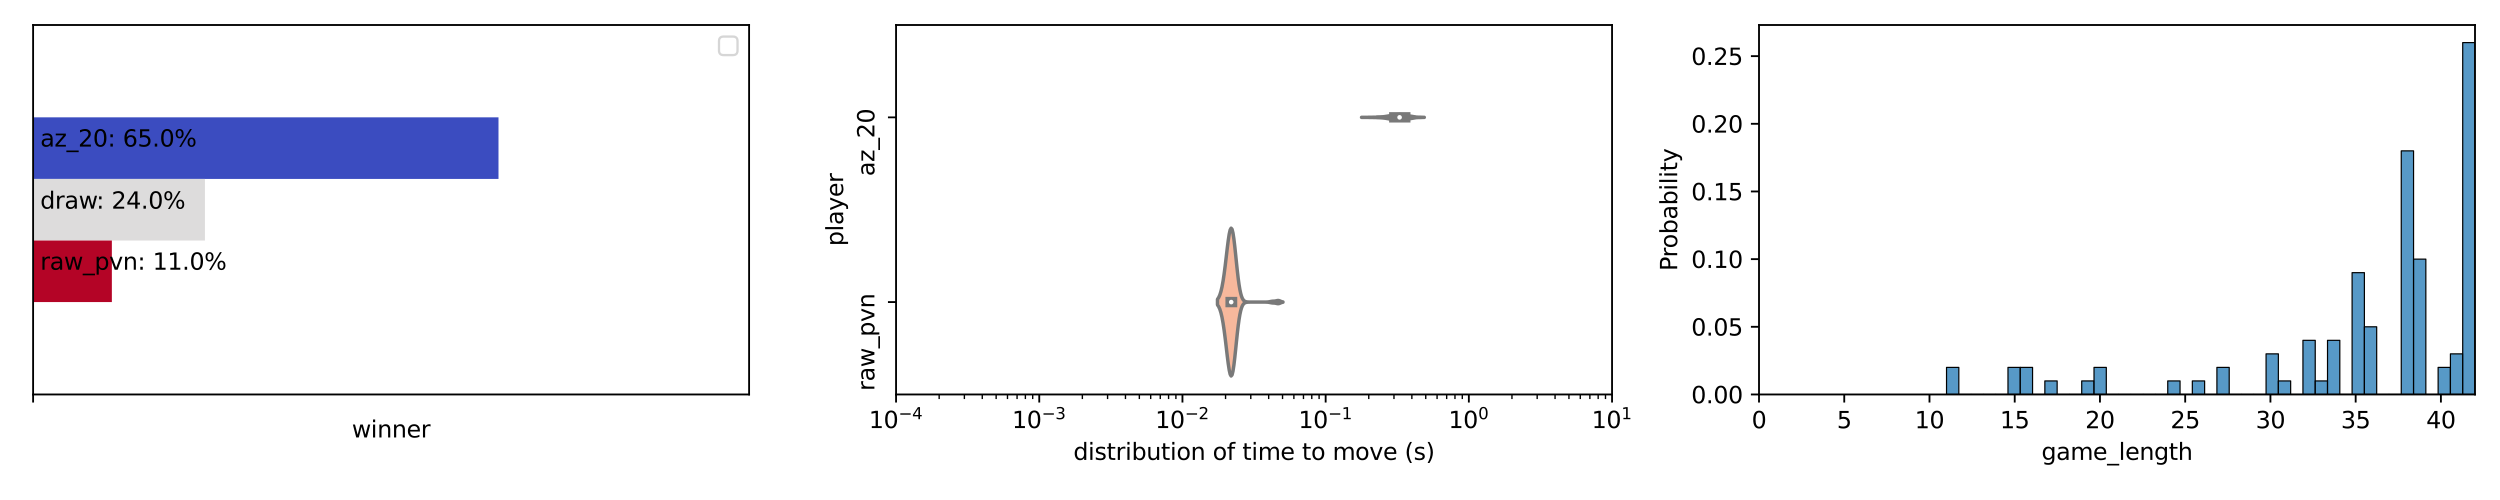 <?xml version="1.0" encoding="utf-8" standalone="no"?>
<!DOCTYPE svg PUBLIC "-//W3C//DTD SVG 1.1//EN"
  "http://www.w3.org/Graphics/SVG/1.1/DTD/svg11.dtd">
<svg xmlns:xlink="http://www.w3.org/1999/xlink" width="1080pt" height="216pt" viewBox="0 0 1080 216" xmlns="http://www.w3.org/2000/svg" version="1.1">
 <defs>
  <style type="text/css">*{stroke-linejoin: round; stroke-linecap: butt}</style>
 </defs>
 <g id="figure_1">
  <g id="patch_1">
   <path d="M 0 216 
L 1080 216 
L 1080 0 
L 0 0 
z
" style="fill: #ffffff"/>
  </g>
  <g id="axes_1">
   <g id="patch_2">
    <path d="M 14.3 170.4 
L 323.608 170.4 
L 323.608 10.8 
L 14.3 10.8 
z
" style="fill: #ffffff"/>
   </g>
   <g id="patch_3">
    <path d="M 14.3 50.7 
L 215.35 50.7 
L 215.35 77.3 
L 14.3 77.3 
z
" clip-path="url(#p3650187da1)" style="fill: #3b4cc0"/>
   </g>
   <g id="patch_4">
    <path d="M 14.3 77.3 
L 88.534 77.3 
L 88.534 103.9 
L 14.3 103.9 
z
" clip-path="url(#p3650187da1)" style="fill: #dddcdc"/>
   </g>
   <g id="patch_5">
    <path d="M 14.3 103.9 
L 48.324 103.9 
L 48.324 130.5 
L 14.3 130.5 
z
" clip-path="url(#p3650187da1)" style="fill: #b40426"/>
   </g>
   <g id="matplotlib.axis_1">
    <g id="xtick_1">
     <g id="line2d_1">
      <defs>
       <path id="me4bf940fbf" d="M 0 0 
L 0 3.5 
" style="stroke: #000000; stroke-width: 0.8"/>
      </defs>
      <g>
       <use xlink:href="#me4bf940fbf" x="14.3" y="170.4" style="stroke: #000000; stroke-width: 0.8"/>
      </g>
     </g>
    </g>
    <g id="text_1">
     <!-- winner -->
     <g transform="translate(152.006 188.998)scale(0.1 -0.1)">
      <defs>
       <path id="DejaVuSans-77" d="M 269 3500 
L 844 3500 
L 1563 769 
L 2278 3500 
L 2956 3500 
L 3675 769 
L 4391 3500 
L 4966 3500 
L 4050 0 
L 3372 0 
L 2619 2869 
L 1863 0 
L 1184 0 
L 269 3500 
z
" transform="scale(0.016)"/>
       <path id="DejaVuSans-69" d="M 603 3500 
L 1178 3500 
L 1178 0 
L 603 0 
L 603 3500 
z
M 603 4863 
L 1178 4863 
L 1178 4134 
L 603 4134 
L 603 4863 
z
" transform="scale(0.016)"/>
       <path id="DejaVuSans-6e" d="M 3513 2113 
L 3513 0 
L 2938 0 
L 2938 2094 
Q 2938 2591 2744 2837 
Q 2550 3084 2163 3084 
Q 1697 3084 1428 2787 
Q 1159 2491 1159 1978 
L 1159 0 
L 581 0 
L 581 3500 
L 1159 3500 
L 1159 2956 
Q 1366 3272 1645 3428 
Q 1925 3584 2291 3584 
Q 2894 3584 3203 3211 
Q 3513 2838 3513 2113 
z
" transform="scale(0.016)"/>
       <path id="DejaVuSans-65" d="M 3597 1894 
L 3597 1613 
L 953 1613 
Q 991 1019 1311 708 
Q 1631 397 2203 397 
Q 2534 397 2845 478 
Q 3156 559 3463 722 
L 3463 178 
Q 3153 47 2828 -22 
Q 2503 -91 2169 -91 
Q 1331 -91 842 396 
Q 353 884 353 1716 
Q 353 2575 817 3079 
Q 1281 3584 2069 3584 
Q 2775 3584 3186 3129 
Q 3597 2675 3597 1894 
z
M 3022 2063 
Q 3016 2534 2758 2815 
Q 2500 3097 2075 3097 
Q 1594 3097 1305 2825 
Q 1016 2553 972 2059 
L 3022 2063 
z
" transform="scale(0.016)"/>
       <path id="DejaVuSans-72" d="M 2631 2963 
Q 2534 3019 2420 3045 
Q 2306 3072 2169 3072 
Q 1681 3072 1420 2755 
Q 1159 2438 1159 1844 
L 1159 0 
L 581 0 
L 581 3500 
L 1159 3500 
L 1159 2956 
Q 1341 3275 1631 3429 
Q 1922 3584 2338 3584 
Q 2397 3584 2469 3576 
Q 2541 3569 2628 3553 
L 2631 2963 
z
" transform="scale(0.016)"/>
      </defs>
      <use xlink:href="#DejaVuSans-77"/>
      <use xlink:href="#DejaVuSans-69" x="81.787"/>
      <use xlink:href="#DejaVuSans-6e" x="109.57"/>
      <use xlink:href="#DejaVuSans-6e" x="172.949"/>
      <use xlink:href="#DejaVuSans-65" x="236.328"/>
      <use xlink:href="#DejaVuSans-72" x="297.852"/>
     </g>
    </g>
   </g>
   <g id="matplotlib.axis_2"/>
   <g id="patch_6">
    <path d="M 14.3 170.4 
L 14.3 10.8 
" style="fill: none; stroke: #000000; stroke-width: 0.8; stroke-linejoin: miter; stroke-linecap: square"/>
   </g>
   <g id="patch_7">
    <path d="M 323.608 170.4 
L 323.608 10.8 
" style="fill: none; stroke: #000000; stroke-width: 0.8; stroke-linejoin: miter; stroke-linecap: square"/>
   </g>
   <g id="patch_8">
    <path d="M 14.3 170.4 
L 323.608 170.4 
" style="fill: none; stroke: #000000; stroke-width: 0.8; stroke-linejoin: miter; stroke-linecap: square"/>
   </g>
   <g id="patch_9">
    <path d="M 14.3 10.8 
L 323.608 10.8 
" style="fill: none; stroke: #000000; stroke-width: 0.8; stroke-linejoin: miter; stroke-linecap: square"/>
   </g>
   <g id="text_2">
    <!-- az_20: 65.0% -->
    <g transform="translate(17.393 63.32)scale(0.1 -0.1)">
     <defs>
      <path id="DejaVuSans-61" d="M 2194 1759 
Q 1497 1759 1228 1600 
Q 959 1441 959 1056 
Q 959 750 1161 570 
Q 1363 391 1709 391 
Q 2188 391 2477 730 
Q 2766 1069 2766 1631 
L 2766 1759 
L 2194 1759 
z
M 3341 1997 
L 3341 0 
L 2766 0 
L 2766 531 
Q 2569 213 2275 61 
Q 1981 -91 1556 -91 
Q 1019 -91 701 211 
Q 384 513 384 1019 
Q 384 1609 779 1909 
Q 1175 2209 1959 2209 
L 2766 2209 
L 2766 2266 
Q 2766 2663 2505 2880 
Q 2244 3097 1772 3097 
Q 1472 3097 1187 3025 
Q 903 2953 641 2809 
L 641 3341 
Q 956 3463 1253 3523 
Q 1550 3584 1831 3584 
Q 2591 3584 2966 3190 
Q 3341 2797 3341 1997 
z
" transform="scale(0.016)"/>
      <path id="DejaVuSans-7a" d="M 353 3500 
L 3084 3500 
L 3084 2975 
L 922 459 
L 3084 459 
L 3084 0 
L 275 0 
L 275 525 
L 2438 3041 
L 353 3041 
L 353 3500 
z
" transform="scale(0.016)"/>
      <path id="DejaVuSans-5f" d="M 3263 -1063 
L 3263 -1509 
L -63 -1509 
L -63 -1063 
L 3263 -1063 
z
" transform="scale(0.016)"/>
      <path id="DejaVuSans-32" d="M 1228 531 
L 3431 531 
L 3431 0 
L 469 0 
L 469 531 
Q 828 903 1448 1529 
Q 2069 2156 2228 2338 
Q 2531 2678 2651 2914 
Q 2772 3150 2772 3378 
Q 2772 3750 2511 3984 
Q 2250 4219 1831 4219 
Q 1534 4219 1204 4116 
Q 875 4013 500 3803 
L 500 4441 
Q 881 4594 1212 4672 
Q 1544 4750 1819 4750 
Q 2544 4750 2975 4387 
Q 3406 4025 3406 3419 
Q 3406 3131 3298 2873 
Q 3191 2616 2906 2266 
Q 2828 2175 2409 1742 
Q 1991 1309 1228 531 
z
" transform="scale(0.016)"/>
      <path id="DejaVuSans-30" d="M 2034 4250 
Q 1547 4250 1301 3770 
Q 1056 3291 1056 2328 
Q 1056 1369 1301 889 
Q 1547 409 2034 409 
Q 2525 409 2770 889 
Q 3016 1369 3016 2328 
Q 3016 3291 2770 3770 
Q 2525 4250 2034 4250 
z
M 2034 4750 
Q 2819 4750 3233 4129 
Q 3647 3509 3647 2328 
Q 3647 1150 3233 529 
Q 2819 -91 2034 -91 
Q 1250 -91 836 529 
Q 422 1150 422 2328 
Q 422 3509 836 4129 
Q 1250 4750 2034 4750 
z
" transform="scale(0.016)"/>
      <path id="DejaVuSans-3a" d="M 750 794 
L 1409 794 
L 1409 0 
L 750 0 
L 750 794 
z
M 750 3309 
L 1409 3309 
L 1409 2516 
L 750 2516 
L 750 3309 
z
" transform="scale(0.016)"/>
      <path id="DejaVuSans-20" transform="scale(0.016)"/>
      <path id="DejaVuSans-36" d="M 2113 2584 
Q 1688 2584 1439 2293 
Q 1191 2003 1191 1497 
Q 1191 994 1439 701 
Q 1688 409 2113 409 
Q 2538 409 2786 701 
Q 3034 994 3034 1497 
Q 3034 2003 2786 2293 
Q 2538 2584 2113 2584 
z
M 3366 4563 
L 3366 3988 
Q 3128 4100 2886 4159 
Q 2644 4219 2406 4219 
Q 1781 4219 1451 3797 
Q 1122 3375 1075 2522 
Q 1259 2794 1537 2939 
Q 1816 3084 2150 3084 
Q 2853 3084 3261 2657 
Q 3669 2231 3669 1497 
Q 3669 778 3244 343 
Q 2819 -91 2113 -91 
Q 1303 -91 875 529 
Q 447 1150 447 2328 
Q 447 3434 972 4092 
Q 1497 4750 2381 4750 
Q 2619 4750 2861 4703 
Q 3103 4656 3366 4563 
z
" transform="scale(0.016)"/>
      <path id="DejaVuSans-35" d="M 691 4666 
L 3169 4666 
L 3169 4134 
L 1269 4134 
L 1269 2991 
Q 1406 3038 1543 3061 
Q 1681 3084 1819 3084 
Q 2600 3084 3056 2656 
Q 3513 2228 3513 1497 
Q 3513 744 3044 326 
Q 2575 -91 1722 -91 
Q 1428 -91 1123 -41 
Q 819 9 494 109 
L 494 744 
Q 775 591 1075 516 
Q 1375 441 1709 441 
Q 2250 441 2565 725 
Q 2881 1009 2881 1497 
Q 2881 1984 2565 2268 
Q 2250 2553 1709 2553 
Q 1456 2553 1204 2497 
Q 953 2441 691 2322 
L 691 4666 
z
" transform="scale(0.016)"/>
      <path id="DejaVuSans-2e" d="M 684 794 
L 1344 794 
L 1344 0 
L 684 0 
L 684 794 
z
" transform="scale(0.016)"/>
      <path id="DejaVuSans-25" d="M 4653 2053 
Q 4381 2053 4226 1822 
Q 4072 1591 4072 1178 
Q 4072 772 4226 539 
Q 4381 306 4653 306 
Q 4919 306 5073 539 
Q 5228 772 5228 1178 
Q 5228 1588 5073 1820 
Q 4919 2053 4653 2053 
z
M 4653 2450 
Q 5147 2450 5437 2106 
Q 5728 1763 5728 1178 
Q 5728 594 5436 251 
Q 5144 -91 4653 -91 
Q 4153 -91 3862 251 
Q 3572 594 3572 1178 
Q 3572 1766 3864 2108 
Q 4156 2450 4653 2450 
z
M 1428 4353 
Q 1159 4353 1004 4120 
Q 850 3888 850 3481 
Q 850 3069 1003 2837 
Q 1156 2606 1428 2606 
Q 1700 2606 1854 2837 
Q 2009 3069 2009 3481 
Q 2009 3884 1853 4118 
Q 1697 4353 1428 4353 
z
M 4250 4750 
L 4750 4750 
L 1831 -91 
L 1331 -91 
L 4250 4750 
z
M 1428 4750 
Q 1922 4750 2215 4408 
Q 2509 4066 2509 3481 
Q 2509 2891 2217 2550 
Q 1925 2209 1428 2209 
Q 931 2209 642 2551 
Q 353 2894 353 3481 
Q 353 4063 643 4406 
Q 934 4750 1428 4750 
z
" transform="scale(0.016)"/>
     </defs>
     <use xlink:href="#DejaVuSans-61"/>
     <use xlink:href="#DejaVuSans-7a" x="61.279"/>
     <use xlink:href="#DejaVuSans-5f" x="113.77"/>
     <use xlink:href="#DejaVuSans-32" x="163.77"/>
     <use xlink:href="#DejaVuSans-30" x="227.393"/>
     <use xlink:href="#DejaVuSans-3a" x="291.016"/>
     <use xlink:href="#DejaVuSans-20" x="324.707"/>
     <use xlink:href="#DejaVuSans-36" x="356.494"/>
     <use xlink:href="#DejaVuSans-35" x="420.117"/>
     <use xlink:href="#DejaVuSans-2e" x="483.74"/>
     <use xlink:href="#DejaVuSans-30" x="515.527"/>
     <use xlink:href="#DejaVuSans-25" x="579.15"/>
    </g>
   </g>
   <g id="text_3">
    <!-- draw: 24.0% -->
    <g transform="translate(17.393 90.147)scale(0.1 -0.1)">
     <defs>
      <path id="DejaVuSans-64" d="M 2906 2969 
L 2906 4863 
L 3481 4863 
L 3481 0 
L 2906 0 
L 2906 525 
Q 2725 213 2448 61 
Q 2172 -91 1784 -91 
Q 1150 -91 751 415 
Q 353 922 353 1747 
Q 353 2572 751 3078 
Q 1150 3584 1784 3584 
Q 2172 3584 2448 3432 
Q 2725 3281 2906 2969 
z
M 947 1747 
Q 947 1113 1208 752 
Q 1469 391 1925 391 
Q 2381 391 2643 752 
Q 2906 1113 2906 1747 
Q 2906 2381 2643 2742 
Q 2381 3103 1925 3103 
Q 1469 3103 1208 2742 
Q 947 2381 947 1747 
z
" transform="scale(0.016)"/>
      <path id="DejaVuSans-34" d="M 2419 4116 
L 825 1625 
L 2419 1625 
L 2419 4116 
z
M 2253 4666 
L 3047 4666 
L 3047 1625 
L 3713 1625 
L 3713 1100 
L 3047 1100 
L 3047 0 
L 2419 0 
L 2419 1100 
L 313 1100 
L 313 1709 
L 2253 4666 
z
" transform="scale(0.016)"/>
     </defs>
     <use xlink:href="#DejaVuSans-64"/>
     <use xlink:href="#DejaVuSans-72" x="63.477"/>
     <use xlink:href="#DejaVuSans-61" x="104.59"/>
     <use xlink:href="#DejaVuSans-77" x="165.869"/>
     <use xlink:href="#DejaVuSans-3a" x="242.156"/>
     <use xlink:href="#DejaVuSans-20" x="275.848"/>
     <use xlink:href="#DejaVuSans-32" x="307.635"/>
     <use xlink:href="#DejaVuSans-34" x="371.258"/>
     <use xlink:href="#DejaVuSans-2e" x="434.881"/>
     <use xlink:href="#DejaVuSans-30" x="466.668"/>
     <use xlink:href="#DejaVuSans-25" x="530.291"/>
    </g>
   </g>
   <g id="text_4">
    <!-- raw_pvn: 11.0% -->
    <g transform="translate(17.393 116.52)scale(0.1 -0.1)">
     <defs>
      <path id="DejaVuSans-70" d="M 1159 525 
L 1159 -1331 
L 581 -1331 
L 581 3500 
L 1159 3500 
L 1159 2969 
Q 1341 3281 1617 3432 
Q 1894 3584 2278 3584 
Q 2916 3584 3314 3078 
Q 3713 2572 3713 1747 
Q 3713 922 3314 415 
Q 2916 -91 2278 -91 
Q 1894 -91 1617 61 
Q 1341 213 1159 525 
z
M 3116 1747 
Q 3116 2381 2855 2742 
Q 2594 3103 2138 3103 
Q 1681 3103 1420 2742 
Q 1159 2381 1159 1747 
Q 1159 1113 1420 752 
Q 1681 391 2138 391 
Q 2594 391 2855 752 
Q 3116 1113 3116 1747 
z
" transform="scale(0.016)"/>
      <path id="DejaVuSans-76" d="M 191 3500 
L 800 3500 
L 1894 563 
L 2988 3500 
L 3597 3500 
L 2284 0 
L 1503 0 
L 191 3500 
z
" transform="scale(0.016)"/>
      <path id="DejaVuSans-31" d="M 794 531 
L 1825 531 
L 1825 4091 
L 703 3866 
L 703 4441 
L 1819 4666 
L 2450 4666 
L 2450 531 
L 3481 531 
L 3481 0 
L 794 0 
L 794 531 
z
" transform="scale(0.016)"/>
     </defs>
     <use xlink:href="#DejaVuSans-72"/>
     <use xlink:href="#DejaVuSans-61" x="41.113"/>
     <use xlink:href="#DejaVuSans-77" x="102.393"/>
     <use xlink:href="#DejaVuSans-5f" x="184.18"/>
     <use xlink:href="#DejaVuSans-70" x="234.18"/>
     <use xlink:href="#DejaVuSans-76" x="297.656"/>
     <use xlink:href="#DejaVuSans-6e" x="356.836"/>
     <use xlink:href="#DejaVuSans-3a" x="420.215"/>
     <use xlink:href="#DejaVuSans-20" x="453.906"/>
     <use xlink:href="#DejaVuSans-31" x="485.693"/>
     <use xlink:href="#DejaVuSans-31" x="549.316"/>
     <use xlink:href="#DejaVuSans-2e" x="612.939"/>
     <use xlink:href="#DejaVuSans-30" x="644.727"/>
     <use xlink:href="#DejaVuSans-25" x="708.35"/>
    </g>
   </g>
   <g id="legend_1">
    <g id="patch_10">
     <path d="M 312.608 23.8 
L 316.608 23.8 
Q 318.608 23.8 318.608 21.8 
L 318.608 17.8 
Q 318.608 15.8 316.608 15.8 
L 312.608 15.8 
Q 310.608 15.8 310.608 17.8 
L 310.608 21.8 
Q 310.608 23.8 312.608 23.8 
z
" style="fill: #ffffff; opacity: 0.8; stroke: #cccccc; stroke-linejoin: miter"/>
    </g>
   </g>
  </g>
  <g id="axes_2">
   <g id="patch_11">
    <path d="M 387.096 170.4 
L 696.404 170.4 
L 696.404 10.8 
L 387.096 10.8 
z
" style="fill: #ffffff"/>
   </g>
   <g id="PolyCollection_1">
    <defs>
     <path id="m718f214a7c" d="M 588.19 -165.295 
L 588.19 -165.305 
L 588.658 -165.307 
L 589.119 -165.309 
L 589.572 -165.312 
L 590.017 -165.316 
L 590.456 -165.32 
L 590.887 -165.325 
L 591.311 -165.331 
L 591.729 -165.337 
L 592.14 -165.343 
L 592.545 -165.349 
L 592.944 -165.355 
L 593.338 -165.362 
L 593.725 -165.369 
L 594.107 -165.376 
L 594.484 -165.384 
L 594.856 -165.394 
L 595.222 -165.405 
L 595.584 -165.419 
L 595.94 -165.435 
L 596.292 -165.455 
L 596.64 -165.478 
L 596.983 -165.506 
L 597.322 -165.538 
L 597.656 -165.574 
L 597.987 -165.615 
L 598.313 -165.66 
L 598.636 -165.708 
L 598.954 -165.759 
L 599.269 -165.812 
L 599.58 -165.867 
L 599.888 -165.922 
L 600.192 -165.977 
L 600.493 -166.032 
L 600.791 -166.086 
L 601.085 -166.139 
L 601.376 -166.19 
L 601.664 -166.239 
L 601.949 -166.285 
L 602.23 -166.328 
L 602.509 -166.366 
L 602.785 -166.4 
L 603.059 -166.429 
L 603.329 -166.452 
L 603.597 -166.468 
L 603.862 -166.48 
L 604.125 -166.486 
L 604.385 -166.487 
L 604.642 -166.485 
L 604.898 -166.479 
L 605.15 -166.471 
L 605.401 -166.459 
L 605.649 -166.444 
L 605.894 -166.425 
L 606.138 -166.401 
L 606.379 -166.371 
L 606.619 -166.335 
L 606.856 -166.293 
L 607.091 -166.246 
L 607.324 -166.196 
L 607.555 -166.144 
L 607.784 -166.092 
L 608.011 -166.042 
L 608.236 -165.996 
L 608.459 -165.954 
L 608.681 -165.917 
L 608.9 -165.884 
L 609.118 -165.853 
L 609.334 -165.824 
L 609.549 -165.795 
L 609.761 -165.764 
L 609.972 -165.731 
L 610.182 -165.696 
L 610.39 -165.659 
L 610.596 -165.62 
L 610.8 -165.581 
L 611.003 -165.544 
L 611.205 -165.509 
L 611.405 -165.478 
L 611.603 -165.451 
L 611.801 -165.429 
L 611.996 -165.412 
L 612.19 -165.399 
L 612.383 -165.39 
L 612.575 -165.384 
L 612.765 -165.379 
L 612.954 -165.376 
L 613.141 -165.372 
L 613.327 -165.368 
L 613.512 -165.364 
L 613.696 -165.358 
L 613.878 -165.352 
L 614.059 -165.345 
L 614.239 -165.338 
L 614.418 -165.331 
L 614.595 -165.324 
L 614.772 -165.319 
L 614.947 -165.314 
L 615.121 -165.31 
L 615.294 -165.307 
L 615.294 -165.293 
L 615.294 -165.293 
L 615.121 -165.29 
L 614.947 -165.286 
L 614.772 -165.281 
L 614.595 -165.276 
L 614.418 -165.269 
L 614.239 -165.262 
L 614.059 -165.255 
L 613.878 -165.248 
L 613.696 -165.242 
L 613.512 -165.236 
L 613.327 -165.232 
L 613.141 -165.228 
L 612.954 -165.224 
L 612.765 -165.221 
L 612.575 -165.216 
L 612.383 -165.21 
L 612.19 -165.201 
L 611.996 -165.188 
L 611.801 -165.171 
L 611.603 -165.149 
L 611.405 -165.122 
L 611.205 -165.091 
L 611.003 -165.056 
L 610.8 -165.019 
L 610.596 -164.98 
L 610.39 -164.941 
L 610.182 -164.904 
L 609.972 -164.869 
L 609.761 -164.836 
L 609.549 -164.805 
L 609.334 -164.776 
L 609.118 -164.747 
L 608.9 -164.716 
L 608.681 -164.683 
L 608.459 -164.646 
L 608.236 -164.604 
L 608.011 -164.558 
L 607.784 -164.508 
L 607.555 -164.456 
L 607.324 -164.404 
L 607.091 -164.354 
L 606.856 -164.307 
L 606.619 -164.265 
L 606.379 -164.229 
L 606.138 -164.199 
L 605.894 -164.175 
L 605.649 -164.156 
L 605.401 -164.141 
L 605.15 -164.129 
L 604.898 -164.121 
L 604.642 -164.115 
L 604.385 -164.113 
L 604.125 -164.114 
L 603.862 -164.12 
L 603.597 -164.132 
L 603.329 -164.148 
L 603.059 -164.171 
L 602.785 -164.2 
L 602.509 -164.234 
L 602.23 -164.272 
L 601.949 -164.315 
L 601.664 -164.361 
L 601.376 -164.41 
L 601.085 -164.461 
L 600.791 -164.514 
L 600.493 -164.568 
L 600.192 -164.623 
L 599.888 -164.678 
L 599.58 -164.733 
L 599.269 -164.788 
L 598.954 -164.841 
L 598.636 -164.892 
L 598.313 -164.94 
L 597.987 -164.985 
L 597.656 -165.026 
L 597.322 -165.062 
L 596.983 -165.094 
L 596.64 -165.122 
L 596.292 -165.145 
L 595.94 -165.165 
L 595.584 -165.181 
L 595.222 -165.195 
L 594.856 -165.206 
L 594.484 -165.216 
L 594.107 -165.224 
L 593.725 -165.231 
L 593.338 -165.238 
L 592.944 -165.245 
L 592.545 -165.251 
L 592.14 -165.257 
L 591.729 -165.263 
L 591.311 -165.269 
L 590.887 -165.275 
L 590.456 -165.28 
L 590.017 -165.284 
L 589.572 -165.288 
L 589.119 -165.291 
L 588.658 -165.293 
L 588.19 -165.295 
z
" style="stroke: #797979; stroke-width: 1.5"/>
    </defs>
    <g clip-path="url(#p1714592eb5)">
     <use xlink:href="#m718f214a7c" x="0" y="216" style="fill: #aac7fd; stroke: #797979; stroke-width: 1.5"/>
    </g>
   </g>
   <g id="PolyCollection_2">
    <defs>
     <path id="m311d10da39" d="M 525.953 -84.296 
L 525.953 -86.704 
L 526.454 -87.449 
L 526.947 -88.537 
L 527.43 -90.053 
L 527.905 -92.069 
L 528.372 -94.624 
L 528.831 -97.695 
L 529.282 -101.189 
L 529.726 -104.927 
L 530.162 -108.654 
L 530.592 -112.063 
L 531.014 -114.834 
L 531.43 -116.686 
L 531.84 -117.42 
L 532.244 -116.961 
L 532.641 -115.365 
L 533.033 -112.812 
L 533.419 -109.573 
L 533.8 -105.957 
L 534.176 -102.273 
L 534.546 -98.777 
L 534.911 -95.657 
L 535.271 -93.017 
L 535.627 -90.889 
L 535.978 -89.249 
L 536.324 -88.034 
L 536.666 -87.168 
L 537.004 -86.571 
L 537.337 -86.171 
L 537.667 -85.911 
L 537.992 -85.747 
L 538.314 -85.645 
L 538.631 -85.583 
L 538.945 -85.547 
L 539.256 -85.526 
L 539.563 -85.514 
L 539.866 -85.507 
L 540.166 -85.504 
L 540.463 -85.502 
L 540.756 -85.501 
L 541.046 -85.5 
L 541.334 -85.5 
L 541.618 -85.5 
L 541.899 -85.5 
L 542.177 -85.5 
L 542.452 -85.5 
L 542.725 -85.5 
L 542.995 -85.5 
L 543.262 -85.5 
L 543.527 -85.5 
L 543.788 -85.5 
L 544.048 -85.5 
L 544.305 -85.5 
L 544.559 -85.5 
L 544.811 -85.5 
L 545.061 -85.5 
L 545.309 -85.5 
L 545.554 -85.5 
L 545.797 -85.501 
L 546.038 -85.501 
L 546.276 -85.502 
L 546.513 -85.504 
L 546.747 -85.507 
L 546.98 -85.512 
L 547.21 -85.521 
L 547.439 -85.533 
L 547.666 -85.55 
L 547.89 -85.573 
L 548.113 -85.603 
L 548.334 -85.64 
L 548.553 -85.681 
L 548.771 -85.725 
L 548.986 -85.77 
L 549.2 -85.811 
L 549.413 -85.846 
L 549.623 -85.873 
L 549.832 -85.891 
L 550.04 -85.903 
L 550.245 -85.912 
L 550.45 -85.921 
L 550.652 -85.936 
L 550.853 -85.96 
L 551.053 -85.994 
L 551.251 -86.036 
L 551.448 -86.083 
L 551.643 -86.128 
L 551.837 -86.164 
L 552.03 -86.185 
L 552.221 -86.185 
L 552.411 -86.163 
L 552.599 -86.119 
L 552.786 -86.058 
L 552.972 -85.984 
L 553.157 -85.904 
L 553.34 -85.824 
L 553.522 -85.751 
L 553.703 -85.686 
L 553.883 -85.633 
L 554.061 -85.592 
L 554.238 -85.56 
L 554.238 -85.44 
L 554.238 -85.44 
L 554.061 -85.408 
L 553.883 -85.367 
L 553.703 -85.314 
L 553.522 -85.249 
L 553.34 -85.176 
L 553.157 -85.096 
L 552.972 -85.016 
L 552.786 -84.942 
L 552.599 -84.881 
L 552.411 -84.837 
L 552.221 -84.815 
L 552.03 -84.815 
L 551.837 -84.836 
L 551.643 -84.872 
L 551.448 -84.917 
L 551.251 -84.964 
L 551.053 -85.006 
L 550.853 -85.04 
L 550.652 -85.064 
L 550.45 -85.079 
L 550.245 -85.088 
L 550.04 -85.097 
L 549.832 -85.109 
L 549.623 -85.127 
L 549.413 -85.154 
L 549.2 -85.189 
L 548.986 -85.23 
L 548.771 -85.275 
L 548.553 -85.319 
L 548.334 -85.36 
L 548.113 -85.397 
L 547.89 -85.427 
L 547.666 -85.45 
L 547.439 -85.467 
L 547.21 -85.479 
L 546.98 -85.488 
L 546.747 -85.493 
L 546.513 -85.496 
L 546.276 -85.498 
L 546.038 -85.499 
L 545.797 -85.499 
L 545.554 -85.5 
L 545.309 -85.5 
L 545.061 -85.5 
L 544.811 -85.5 
L 544.559 -85.5 
L 544.305 -85.5 
L 544.048 -85.5 
L 543.788 -85.5 
L 543.527 -85.5 
L 543.262 -85.5 
L 542.995 -85.5 
L 542.725 -85.5 
L 542.452 -85.5 
L 542.177 -85.5 
L 541.899 -85.5 
L 541.618 -85.5 
L 541.334 -85.5 
L 541.046 -85.5 
L 540.756 -85.499 
L 540.463 -85.498 
L 540.166 -85.496 
L 539.866 -85.493 
L 539.563 -85.486 
L 539.256 -85.474 
L 538.945 -85.453 
L 538.631 -85.417 
L 538.314 -85.355 
L 537.992 -85.253 
L 537.667 -85.089 
L 537.337 -84.829 
L 537.004 -84.429 
L 536.666 -83.832 
L 536.324 -82.966 
L 535.978 -81.751 
L 535.627 -80.111 
L 535.271 -77.983 
L 534.911 -75.343 
L 534.546 -72.223 
L 534.176 -68.727 
L 533.8 -65.043 
L 533.419 -61.427 
L 533.033 -58.188 
L 532.641 -55.635 
L 532.244 -54.039 
L 531.84 -53.58 
L 531.43 -54.314 
L 531.014 -56.166 
L 530.592 -58.937 
L 530.162 -62.346 
L 529.726 -66.073 
L 529.282 -69.811 
L 528.831 -73.305 
L 528.372 -76.376 
L 527.905 -78.931 
L 527.43 -80.947 
L 526.947 -82.463 
L 526.454 -83.551 
L 525.953 -84.296 
z
" style="stroke: #797979; stroke-width: 1.5"/>
    </defs>
    <g clip-path="url(#p1714592eb5)">
     <use xlink:href="#m311d10da39" x="0" y="216" style="fill: #f7b89c; stroke: #797979; stroke-width: 1.5"/>
    </g>
   </g>
   <g id="matplotlib.axis_3">
    <g id="xtick_2">
     <g id="line2d_2">
      <g>
       <use xlink:href="#me4bf940fbf" x="387.096" y="170.4" style="stroke: #000000; stroke-width: 0.8"/>
      </g>
     </g>
     <g id="text_5">
      <!-- $\mathdefault{10^{-4}}$ -->
      <g transform="translate(375.346 184.998)scale(0.1 -0.1)">
       <defs>
        <path id="DejaVuSans-2212" d="M 678 2272 
L 4684 2272 
L 4684 1741 
L 678 1741 
L 678 2272 
z
" transform="scale(0.016)"/>
       </defs>
       <use xlink:href="#DejaVuSans-31" transform="translate(0 0.684)"/>
       <use xlink:href="#DejaVuSans-30" transform="translate(63.623 0.684)"/>
       <use xlink:href="#DejaVuSans-2212" transform="translate(128.203 38.966)scale(0.7)"/>
       <use xlink:href="#DejaVuSans-34" transform="translate(186.855 38.966)scale(0.7)"/>
      </g>
     </g>
    </g>
    <g id="xtick_3">
     <g id="line2d_3">
      <g>
       <use xlink:href="#me4bf940fbf" x="448.958" y="170.4" style="stroke: #000000; stroke-width: 0.8"/>
      </g>
     </g>
     <g id="text_6">
      <!-- $\mathdefault{10^{-3}}$ -->
      <g transform="translate(437.208 184.998)scale(0.1 -0.1)">
       <defs>
        <path id="DejaVuSans-33" d="M 2597 2516 
Q 3050 2419 3304 2112 
Q 3559 1806 3559 1356 
Q 3559 666 3084 287 
Q 2609 -91 1734 -91 
Q 1441 -91 1130 -33 
Q 819 25 488 141 
L 488 750 
Q 750 597 1062 519 
Q 1375 441 1716 441 
Q 2309 441 2620 675 
Q 2931 909 2931 1356 
Q 2931 1769 2642 2001 
Q 2353 2234 1838 2234 
L 1294 2234 
L 1294 2753 
L 1863 2753 
Q 2328 2753 2575 2939 
Q 2822 3125 2822 3475 
Q 2822 3834 2567 4026 
Q 2313 4219 1838 4219 
Q 1578 4219 1281 4162 
Q 984 4106 628 3988 
L 628 4550 
Q 988 4650 1302 4700 
Q 1616 4750 1894 4750 
Q 2613 4750 3031 4423 
Q 3450 4097 3450 3541 
Q 3450 3153 3228 2886 
Q 3006 2619 2597 2516 
z
" transform="scale(0.016)"/>
       </defs>
       <use xlink:href="#DejaVuSans-31" transform="translate(0 0.766)"/>
       <use xlink:href="#DejaVuSans-30" transform="translate(63.623 0.766)"/>
       <use xlink:href="#DejaVuSans-2212" transform="translate(128.203 39.047)scale(0.7)"/>
       <use xlink:href="#DejaVuSans-33" transform="translate(186.855 39.047)scale(0.7)"/>
      </g>
     </g>
    </g>
    <g id="xtick_4">
     <g id="line2d_4">
      <g>
       <use xlink:href="#me4bf940fbf" x="510.819" y="170.4" style="stroke: #000000; stroke-width: 0.8"/>
      </g>
     </g>
     <g id="text_7">
      <!-- $\mathdefault{10^{-2}}$ -->
      <g transform="translate(499.069 184.998)scale(0.1 -0.1)">
       <use xlink:href="#DejaVuSans-31" transform="translate(0 0.766)"/>
       <use xlink:href="#DejaVuSans-30" transform="translate(63.623 0.766)"/>
       <use xlink:href="#DejaVuSans-2212" transform="translate(128.203 39.047)scale(0.7)"/>
       <use xlink:href="#DejaVuSans-32" transform="translate(186.855 39.047)scale(0.7)"/>
      </g>
     </g>
    </g>
    <g id="xtick_5">
     <g id="line2d_5">
      <g>
       <use xlink:href="#me4bf940fbf" x="572.681" y="170.4" style="stroke: #000000; stroke-width: 0.8"/>
      </g>
     </g>
     <g id="text_8">
      <!-- $\mathdefault{10^{-1}}$ -->
      <g transform="translate(560.931 184.998)scale(0.1 -0.1)">
       <use xlink:href="#DejaVuSans-31" transform="translate(0 0.684)"/>
       <use xlink:href="#DejaVuSans-30" transform="translate(63.623 0.684)"/>
       <use xlink:href="#DejaVuSans-2212" transform="translate(128.203 38.966)scale(0.7)"/>
       <use xlink:href="#DejaVuSans-31" transform="translate(186.855 38.966)scale(0.7)"/>
      </g>
     </g>
    </g>
    <g id="xtick_6">
     <g id="line2d_6">
      <g>
       <use xlink:href="#me4bf940fbf" x="634.542" y="170.4" style="stroke: #000000; stroke-width: 0.8"/>
      </g>
     </g>
     <g id="text_9">
      <!-- $\mathdefault{10^{0}}$ -->
      <g transform="translate(625.742 184.998)scale(0.1 -0.1)">
       <use xlink:href="#DejaVuSans-31" transform="translate(0 0.766)"/>
       <use xlink:href="#DejaVuSans-30" transform="translate(63.623 0.766)"/>
       <use xlink:href="#DejaVuSans-30" transform="translate(128.203 39.047)scale(0.7)"/>
      </g>
     </g>
    </g>
    <g id="xtick_7">
     <g id="line2d_7">
      <g>
       <use xlink:href="#me4bf940fbf" x="696.404" y="170.4" style="stroke: #000000; stroke-width: 0.8"/>
      </g>
     </g>
     <g id="text_10">
      <!-- $\mathdefault{10^{1}}$ -->
      <g transform="translate(687.604 184.998)scale(0.1 -0.1)">
       <use xlink:href="#DejaVuSans-31" transform="translate(0 0.684)"/>
       <use xlink:href="#DejaVuSans-30" transform="translate(63.623 0.684)"/>
       <use xlink:href="#DejaVuSans-31" transform="translate(128.203 38.966)scale(0.7)"/>
      </g>
     </g>
    </g>
    <g id="xtick_8">
     <g id="line2d_8">
      <defs>
       <path id="m3206147edd" d="M 0 0 
L 0 2 
" style="stroke: #000000; stroke-width: 0.6"/>
      </defs>
      <g>
       <use xlink:href="#m3206147edd" x="405.718" y="170.4" style="stroke: #000000; stroke-width: 0.6"/>
      </g>
     </g>
    </g>
    <g id="xtick_9">
     <g id="line2d_9">
      <g>
       <use xlink:href="#m3206147edd" x="416.612" y="170.4" style="stroke: #000000; stroke-width: 0.6"/>
      </g>
     </g>
    </g>
    <g id="xtick_10">
     <g id="line2d_10">
      <g>
       <use xlink:href="#m3206147edd" x="424.34" y="170.4" style="stroke: #000000; stroke-width: 0.6"/>
      </g>
     </g>
    </g>
    <g id="xtick_11">
     <g id="line2d_11">
      <g>
       <use xlink:href="#m3206147edd" x="430.335" y="170.4" style="stroke: #000000; stroke-width: 0.6"/>
      </g>
     </g>
    </g>
    <g id="xtick_12">
     <g id="line2d_12">
      <g>
       <use xlink:href="#m3206147edd" x="435.234" y="170.4" style="stroke: #000000; stroke-width: 0.6"/>
      </g>
     </g>
    </g>
    <g id="xtick_13">
     <g id="line2d_13">
      <g>
       <use xlink:href="#m3206147edd" x="439.375" y="170.4" style="stroke: #000000; stroke-width: 0.6"/>
      </g>
     </g>
    </g>
    <g id="xtick_14">
     <g id="line2d_14">
      <g>
       <use xlink:href="#m3206147edd" x="442.963" y="170.4" style="stroke: #000000; stroke-width: 0.6"/>
      </g>
     </g>
    </g>
    <g id="xtick_15">
     <g id="line2d_15">
      <g>
       <use xlink:href="#m3206147edd" x="446.127" y="170.4" style="stroke: #000000; stroke-width: 0.6"/>
      </g>
     </g>
    </g>
    <g id="xtick_16">
     <g id="line2d_16">
      <g>
       <use xlink:href="#m3206147edd" x="467.58" y="170.4" style="stroke: #000000; stroke-width: 0.6"/>
      </g>
     </g>
    </g>
    <g id="xtick_17">
     <g id="line2d_17">
      <g>
       <use xlink:href="#m3206147edd" x="478.473" y="170.4" style="stroke: #000000; stroke-width: 0.6"/>
      </g>
     </g>
    </g>
    <g id="xtick_18">
     <g id="line2d_18">
      <g>
       <use xlink:href="#m3206147edd" x="486.202" y="170.4" style="stroke: #000000; stroke-width: 0.6"/>
      </g>
     </g>
    </g>
    <g id="xtick_19">
     <g id="line2d_19">
      <g>
       <use xlink:href="#m3206147edd" x="492.197" y="170.4" style="stroke: #000000; stroke-width: 0.6"/>
      </g>
     </g>
    </g>
    <g id="xtick_20">
     <g id="line2d_20">
      <g>
       <use xlink:href="#m3206147edd" x="497.095" y="170.4" style="stroke: #000000; stroke-width: 0.6"/>
      </g>
     </g>
    </g>
    <g id="xtick_21">
     <g id="line2d_21">
      <g>
       <use xlink:href="#m3206147edd" x="501.237" y="170.4" style="stroke: #000000; stroke-width: 0.6"/>
      </g>
     </g>
    </g>
    <g id="xtick_22">
     <g id="line2d_22">
      <g>
       <use xlink:href="#m3206147edd" x="504.824" y="170.4" style="stroke: #000000; stroke-width: 0.6"/>
      </g>
     </g>
    </g>
    <g id="xtick_23">
     <g id="line2d_23">
      <g>
       <use xlink:href="#m3206147edd" x="507.989" y="170.4" style="stroke: #000000; stroke-width: 0.6"/>
      </g>
     </g>
    </g>
    <g id="xtick_24">
     <g id="line2d_24">
      <g>
       <use xlink:href="#m3206147edd" x="529.441" y="170.4" style="stroke: #000000; stroke-width: 0.6"/>
      </g>
     </g>
    </g>
    <g id="xtick_25">
     <g id="line2d_25">
      <g>
       <use xlink:href="#m3206147edd" x="540.335" y="170.4" style="stroke: #000000; stroke-width: 0.6"/>
      </g>
     </g>
    </g>
    <g id="xtick_26">
     <g id="line2d_26">
      <g>
       <use xlink:href="#m3206147edd" x="548.064" y="170.4" style="stroke: #000000; stroke-width: 0.6"/>
      </g>
     </g>
    </g>
    <g id="xtick_27">
     <g id="line2d_27">
      <g>
       <use xlink:href="#m3206147edd" x="554.059" y="170.4" style="stroke: #000000; stroke-width: 0.6"/>
      </g>
     </g>
    </g>
    <g id="xtick_28">
     <g id="line2d_28">
      <g>
       <use xlink:href="#m3206147edd" x="558.957" y="170.4" style="stroke: #000000; stroke-width: 0.6"/>
      </g>
     </g>
    </g>
    <g id="xtick_29">
     <g id="line2d_29">
      <g>
       <use xlink:href="#m3206147edd" x="563.098" y="170.4" style="stroke: #000000; stroke-width: 0.6"/>
      </g>
     </g>
    </g>
    <g id="xtick_30">
     <g id="line2d_30">
      <g>
       <use xlink:href="#m3206147edd" x="566.686" y="170.4" style="stroke: #000000; stroke-width: 0.6"/>
      </g>
     </g>
    </g>
    <g id="xtick_31">
     <g id="line2d_31">
      <g>
       <use xlink:href="#m3206147edd" x="569.85" y="170.4" style="stroke: #000000; stroke-width: 0.6"/>
      </g>
     </g>
    </g>
    <g id="xtick_32">
     <g id="line2d_32">
      <g>
       <use xlink:href="#m3206147edd" x="591.303" y="170.4" style="stroke: #000000; stroke-width: 0.6"/>
      </g>
     </g>
    </g>
    <g id="xtick_33">
     <g id="line2d_33">
      <g>
       <use xlink:href="#m3206147edd" x="602.196" y="170.4" style="stroke: #000000; stroke-width: 0.6"/>
      </g>
     </g>
    </g>
    <g id="xtick_34">
     <g id="line2d_34">
      <g>
       <use xlink:href="#m3206147edd" x="609.925" y="170.4" style="stroke: #000000; stroke-width: 0.6"/>
      </g>
     </g>
    </g>
    <g id="xtick_35">
     <g id="line2d_35">
      <g>
       <use xlink:href="#m3206147edd" x="615.92" y="170.4" style="stroke: #000000; stroke-width: 0.6"/>
      </g>
     </g>
    </g>
    <g id="xtick_36">
     <g id="line2d_36">
      <g>
       <use xlink:href="#m3206147edd" x="620.818" y="170.4" style="stroke: #000000; stroke-width: 0.6"/>
      </g>
     </g>
    </g>
    <g id="xtick_37">
     <g id="line2d_37">
      <g>
       <use xlink:href="#m3206147edd" x="624.96" y="170.4" style="stroke: #000000; stroke-width: 0.6"/>
      </g>
     </g>
    </g>
    <g id="xtick_38">
     <g id="line2d_38">
      <g>
       <use xlink:href="#m3206147edd" x="628.547" y="170.4" style="stroke: #000000; stroke-width: 0.6"/>
      </g>
     </g>
    </g>
    <g id="xtick_39">
     <g id="line2d_39">
      <g>
       <use xlink:href="#m3206147edd" x="631.712" y="170.4" style="stroke: #000000; stroke-width: 0.6"/>
      </g>
     </g>
    </g>
    <g id="xtick_40">
     <g id="line2d_40">
      <g>
       <use xlink:href="#m3206147edd" x="653.165" y="170.4" style="stroke: #000000; stroke-width: 0.6"/>
      </g>
     </g>
    </g>
    <g id="xtick_41">
     <g id="line2d_41">
      <g>
       <use xlink:href="#m3206147edd" x="664.058" y="170.4" style="stroke: #000000; stroke-width: 0.6"/>
      </g>
     </g>
    </g>
    <g id="xtick_42">
     <g id="line2d_42">
      <g>
       <use xlink:href="#m3206147edd" x="671.787" y="170.4" style="stroke: #000000; stroke-width: 0.6"/>
      </g>
     </g>
    </g>
    <g id="xtick_43">
     <g id="line2d_43">
      <g>
       <use xlink:href="#m3206147edd" x="677.782" y="170.4" style="stroke: #000000; stroke-width: 0.6"/>
      </g>
     </g>
    </g>
    <g id="xtick_44">
     <g id="line2d_44">
      <g>
       <use xlink:href="#m3206147edd" x="682.68" y="170.4" style="stroke: #000000; stroke-width: 0.6"/>
      </g>
     </g>
    </g>
    <g id="xtick_45">
     <g id="line2d_45">
      <g>
       <use xlink:href="#m3206147edd" x="686.821" y="170.4" style="stroke: #000000; stroke-width: 0.6"/>
      </g>
     </g>
    </g>
    <g id="xtick_46">
     <g id="line2d_46">
      <g>
       <use xlink:href="#m3206147edd" x="690.409" y="170.4" style="stroke: #000000; stroke-width: 0.6"/>
      </g>
     </g>
    </g>
    <g id="xtick_47">
     <g id="line2d_47">
      <g>
       <use xlink:href="#m3206147edd" x="693.573" y="170.4" style="stroke: #000000; stroke-width: 0.6"/>
      </g>
     </g>
    </g>
    <g id="text_11">
     <!-- distribution of time to move (s) -->
     <g transform="translate(463.705 198.677)scale(0.1 -0.1)">
      <defs>
       <path id="DejaVuSans-73" d="M 2834 3397 
L 2834 2853 
Q 2591 2978 2328 3040 
Q 2066 3103 1784 3103 
Q 1356 3103 1142 2972 
Q 928 2841 928 2578 
Q 928 2378 1081 2264 
Q 1234 2150 1697 2047 
L 1894 2003 
Q 2506 1872 2764 1633 
Q 3022 1394 3022 966 
Q 3022 478 2636 193 
Q 2250 -91 1575 -91 
Q 1294 -91 989 -36 
Q 684 19 347 128 
L 347 722 
Q 666 556 975 473 
Q 1284 391 1588 391 
Q 1994 391 2212 530 
Q 2431 669 2431 922 
Q 2431 1156 2273 1281 
Q 2116 1406 1581 1522 
L 1381 1569 
Q 847 1681 609 1914 
Q 372 2147 372 2553 
Q 372 3047 722 3315 
Q 1072 3584 1716 3584 
Q 2034 3584 2315 3537 
Q 2597 3491 2834 3397 
z
" transform="scale(0.016)"/>
       <path id="DejaVuSans-74" d="M 1172 4494 
L 1172 3500 
L 2356 3500 
L 2356 3053 
L 1172 3053 
L 1172 1153 
Q 1172 725 1289 603 
Q 1406 481 1766 481 
L 2356 481 
L 2356 0 
L 1766 0 
Q 1100 0 847 248 
Q 594 497 594 1153 
L 594 3053 
L 172 3053 
L 172 3500 
L 594 3500 
L 594 4494 
L 1172 4494 
z
" transform="scale(0.016)"/>
       <path id="DejaVuSans-62" d="M 3116 1747 
Q 3116 2381 2855 2742 
Q 2594 3103 2138 3103 
Q 1681 3103 1420 2742 
Q 1159 2381 1159 1747 
Q 1159 1113 1420 752 
Q 1681 391 2138 391 
Q 2594 391 2855 752 
Q 3116 1113 3116 1747 
z
M 1159 2969 
Q 1341 3281 1617 3432 
Q 1894 3584 2278 3584 
Q 2916 3584 3314 3078 
Q 3713 2572 3713 1747 
Q 3713 922 3314 415 
Q 2916 -91 2278 -91 
Q 1894 -91 1617 61 
Q 1341 213 1159 525 
L 1159 0 
L 581 0 
L 581 4863 
L 1159 4863 
L 1159 2969 
z
" transform="scale(0.016)"/>
       <path id="DejaVuSans-75" d="M 544 1381 
L 544 3500 
L 1119 3500 
L 1119 1403 
Q 1119 906 1312 657 
Q 1506 409 1894 409 
Q 2359 409 2629 706 
Q 2900 1003 2900 1516 
L 2900 3500 
L 3475 3500 
L 3475 0 
L 2900 0 
L 2900 538 
Q 2691 219 2414 64 
Q 2138 -91 1772 -91 
Q 1169 -91 856 284 
Q 544 659 544 1381 
z
M 1991 3584 
L 1991 3584 
z
" transform="scale(0.016)"/>
       <path id="DejaVuSans-6f" d="M 1959 3097 
Q 1497 3097 1228 2736 
Q 959 2375 959 1747 
Q 959 1119 1226 758 
Q 1494 397 1959 397 
Q 2419 397 2687 759 
Q 2956 1122 2956 1747 
Q 2956 2369 2687 2733 
Q 2419 3097 1959 3097 
z
M 1959 3584 
Q 2709 3584 3137 3096 
Q 3566 2609 3566 1747 
Q 3566 888 3137 398 
Q 2709 -91 1959 -91 
Q 1206 -91 779 398 
Q 353 888 353 1747 
Q 353 2609 779 3096 
Q 1206 3584 1959 3584 
z
" transform="scale(0.016)"/>
       <path id="DejaVuSans-66" d="M 2375 4863 
L 2375 4384 
L 1825 4384 
Q 1516 4384 1395 4259 
Q 1275 4134 1275 3809 
L 1275 3500 
L 2222 3500 
L 2222 3053 
L 1275 3053 
L 1275 0 
L 697 0 
L 697 3053 
L 147 3053 
L 147 3500 
L 697 3500 
L 697 3744 
Q 697 4328 969 4595 
Q 1241 4863 1831 4863 
L 2375 4863 
z
" transform="scale(0.016)"/>
       <path id="DejaVuSans-6d" d="M 3328 2828 
Q 3544 3216 3844 3400 
Q 4144 3584 4550 3584 
Q 5097 3584 5394 3201 
Q 5691 2819 5691 2113 
L 5691 0 
L 5113 0 
L 5113 2094 
Q 5113 2597 4934 2840 
Q 4756 3084 4391 3084 
Q 3944 3084 3684 2787 
Q 3425 2491 3425 1978 
L 3425 0 
L 2847 0 
L 2847 2094 
Q 2847 2600 2669 2842 
Q 2491 3084 2119 3084 
Q 1678 3084 1418 2786 
Q 1159 2488 1159 1978 
L 1159 0 
L 581 0 
L 581 3500 
L 1159 3500 
L 1159 2956 
Q 1356 3278 1631 3431 
Q 1906 3584 2284 3584 
Q 2666 3584 2933 3390 
Q 3200 3197 3328 2828 
z
" transform="scale(0.016)"/>
       <path id="DejaVuSans-28" d="M 1984 4856 
Q 1566 4138 1362 3434 
Q 1159 2731 1159 2009 
Q 1159 1288 1364 580 
Q 1569 -128 1984 -844 
L 1484 -844 
Q 1016 -109 783 600 
Q 550 1309 550 2009 
Q 550 2706 781 3412 
Q 1013 4119 1484 4856 
L 1984 4856 
z
" transform="scale(0.016)"/>
       <path id="DejaVuSans-29" d="M 513 4856 
L 1013 4856 
Q 1481 4119 1714 3412 
Q 1947 2706 1947 2009 
Q 1947 1309 1714 600 
Q 1481 -109 1013 -844 
L 513 -844 
Q 928 -128 1133 580 
Q 1338 1288 1338 2009 
Q 1338 2731 1133 3434 
Q 928 4138 513 4856 
z
" transform="scale(0.016)"/>
      </defs>
      <use xlink:href="#DejaVuSans-64"/>
      <use xlink:href="#DejaVuSans-69" x="63.477"/>
      <use xlink:href="#DejaVuSans-73" x="91.26"/>
      <use xlink:href="#DejaVuSans-74" x="143.359"/>
      <use xlink:href="#DejaVuSans-72" x="182.568"/>
      <use xlink:href="#DejaVuSans-69" x="223.682"/>
      <use xlink:href="#DejaVuSans-62" x="251.465"/>
      <use xlink:href="#DejaVuSans-75" x="314.941"/>
      <use xlink:href="#DejaVuSans-74" x="378.32"/>
      <use xlink:href="#DejaVuSans-69" x="417.529"/>
      <use xlink:href="#DejaVuSans-6f" x="445.312"/>
      <use xlink:href="#DejaVuSans-6e" x="506.494"/>
      <use xlink:href="#DejaVuSans-20" x="569.873"/>
      <use xlink:href="#DejaVuSans-6f" x="601.66"/>
      <use xlink:href="#DejaVuSans-66" x="662.842"/>
      <use xlink:href="#DejaVuSans-20" x="698.047"/>
      <use xlink:href="#DejaVuSans-74" x="729.834"/>
      <use xlink:href="#DejaVuSans-69" x="769.043"/>
      <use xlink:href="#DejaVuSans-6d" x="796.826"/>
      <use xlink:href="#DejaVuSans-65" x="894.238"/>
      <use xlink:href="#DejaVuSans-20" x="955.762"/>
      <use xlink:href="#DejaVuSans-74" x="987.549"/>
      <use xlink:href="#DejaVuSans-6f" x="1026.758"/>
      <use xlink:href="#DejaVuSans-20" x="1087.939"/>
      <use xlink:href="#DejaVuSans-6d" x="1119.727"/>
      <use xlink:href="#DejaVuSans-6f" x="1217.139"/>
      <use xlink:href="#DejaVuSans-76" x="1278.32"/>
      <use xlink:href="#DejaVuSans-65" x="1337.5"/>
      <use xlink:href="#DejaVuSans-20" x="1399.023"/>
      <use xlink:href="#DejaVuSans-28" x="1430.811"/>
      <use xlink:href="#DejaVuSans-73" x="1469.824"/>
      <use xlink:href="#DejaVuSans-29" x="1521.924"/>
     </g>
    </g>
   </g>
   <g id="matplotlib.axis_4">
    <g id="ytick_1">
     <g id="line2d_48">
      <defs>
       <path id="mc34a3ad014" d="M 0 0 
L -3.5 0 
" style="stroke: #000000; stroke-width: 0.8"/>
      </defs>
      <g>
       <use xlink:href="#mc34a3ad014" x="387.096" y="50.7" style="stroke: #000000; stroke-width: 0.8"/>
      </g>
     </g>
     <g id="text_12">
      <!-- az_20 -->
      <g transform="translate(377.738 76.091)rotate(-90)scale(0.1 -0.1)">
       <use xlink:href="#DejaVuSans-61"/>
       <use xlink:href="#DejaVuSans-7a" x="61.279"/>
       <use xlink:href="#DejaVuSans-5f" x="113.77"/>
       <use xlink:href="#DejaVuSans-32" x="163.77"/>
       <use xlink:href="#DejaVuSans-30" x="227.393"/>
      </g>
     </g>
    </g>
    <g id="ytick_2">
     <g id="line2d_49">
      <g>
       <use xlink:href="#mc34a3ad014" x="387.096" y="130.5" style="stroke: #000000; stroke-width: 0.8"/>
      </g>
     </g>
     <g id="text_13">
      <!-- raw_pvn -->
      <g transform="translate(377.738 168.862)rotate(-90)scale(0.1 -0.1)">
       <use xlink:href="#DejaVuSans-72"/>
       <use xlink:href="#DejaVuSans-61" x="41.113"/>
       <use xlink:href="#DejaVuSans-77" x="102.393"/>
       <use xlink:href="#DejaVuSans-5f" x="184.18"/>
       <use xlink:href="#DejaVuSans-70" x="234.18"/>
       <use xlink:href="#DejaVuSans-76" x="297.656"/>
       <use xlink:href="#DejaVuSans-6e" x="356.836"/>
      </g>
     </g>
    </g>
    <g id="text_14">
     <!-- player -->
     <g transform="translate(364.237 106.319)rotate(-90)scale(0.1 -0.1)">
      <defs>
       <path id="DejaVuSans-6c" d="M 603 4863 
L 1178 4863 
L 1178 0 
L 603 0 
L 603 4863 
z
" transform="scale(0.016)"/>
       <path id="DejaVuSans-79" d="M 2059 -325 
Q 1816 -950 1584 -1140 
Q 1353 -1331 966 -1331 
L 506 -1331 
L 506 -850 
L 844 -850 
Q 1081 -850 1212 -737 
Q 1344 -625 1503 -206 
L 1606 56 
L 191 3500 
L 800 3500 
L 1894 763 
L 2988 3500 
L 3597 3500 
L 2059 -325 
z
" transform="scale(0.016)"/>
      </defs>
      <use xlink:href="#DejaVuSans-70"/>
      <use xlink:href="#DejaVuSans-6c" x="63.477"/>
      <use xlink:href="#DejaVuSans-61" x="91.26"/>
      <use xlink:href="#DejaVuSans-79" x="152.539"/>
      <use xlink:href="#DejaVuSans-65" x="211.719"/>
      <use xlink:href="#DejaVuSans-72" x="273.242"/>
     </g>
    </g>
   </g>
   <g id="line2d_50">
    <path d="M 595.36 50.7 
L 610.778 50.7 
" clip-path="url(#p1714592eb5)" style="fill: none; stroke: #797979; stroke-width: 1.5; stroke-linecap: square"/>
   </g>
   <g id="line2d_51">
    <path d="M 602.344 50.7 
L 607.068 50.7 
" clip-path="url(#p1714592eb5)" style="fill: none; stroke: #797979; stroke-width: 4.5; stroke-linecap: square"/>
   </g>
   <g id="line2d_52">
    <path d="M 530.752 130.5 
L 533.079 130.5 
" clip-path="url(#p1714592eb5)" style="fill: none; stroke: #797979; stroke-width: 1.5; stroke-linecap: square"/>
   </g>
   <g id="line2d_53">
    <path d="M 531.633 130.5 
L 532.245 130.5 
" clip-path="url(#p1714592eb5)" style="fill: none; stroke: #797979; stroke-width: 4.5; stroke-linecap: square"/>
   </g>
   <g id="patch_12">
    <path d="M 387.096 170.4 
L 387.096 10.8 
" style="fill: none; stroke: #000000; stroke-width: 0.8; stroke-linejoin: miter; stroke-linecap: square"/>
   </g>
   <g id="patch_13">
    <path d="M 696.404 170.4 
L 696.404 10.8 
" style="fill: none; stroke: #000000; stroke-width: 0.8; stroke-linejoin: miter; stroke-linecap: square"/>
   </g>
   <g id="patch_14">
    <path d="M 387.096 170.4 
L 696.404 170.4 
" style="fill: none; stroke: #000000; stroke-width: 0.8; stroke-linejoin: miter; stroke-linecap: square"/>
   </g>
   <g id="patch_15">
    <path d="M 387.096 10.8 
L 696.404 10.8 
" style="fill: none; stroke: #000000; stroke-width: 0.8; stroke-linejoin: miter; stroke-linecap: square"/>
   </g>
   <g id="PathCollection_1">
    <defs>
     <path id="mb44669f162" d="M 0 1.5 
C 0.398 1.5 0.779 1.342 1.061 1.061 
C 1.342 0.779 1.5 0.398 1.5 0 
C 1.5 -0.398 1.342 -0.779 1.061 -1.061 
C 0.779 -1.342 0.398 -1.5 0 -1.5 
C -0.398 -1.5 -0.779 -1.342 -1.061 -1.061 
C -1.342 -0.779 -1.5 -0.398 -1.5 0 
C -1.5 0.398 -1.342 0.779 -1.061 1.061 
C -0.779 1.342 -0.398 1.5 0 1.5 
z
" style="stroke: #797979"/>
    </defs>
    <g clip-path="url(#p1714592eb5)">
     <use xlink:href="#mb44669f162" x="604.622" y="50.7" style="fill: #ffffff; stroke: #797979"/>
    </g>
   </g>
   <g id="PathCollection_2">
    <g clip-path="url(#p1714592eb5)">
     <use xlink:href="#mb44669f162" x="531.88" y="130.5" style="fill: #ffffff; stroke: #797979"/>
    </g>
   </g>
  </g>
  <g id="axes_3">
   <g id="patch_16">
    <path d="M 759.892 170.4 
L 1069.2 170.4 
L 1069.2 10.8 
L 759.892 10.8 
z
" style="fill: #ffffff"/>
   </g>
   <g id="patch_17">
    <path d="M 840.901 170.4 
L 846.211 170.4 
L 846.211 158.708 
L 840.901 158.708 
z
" clip-path="url(#p58a219f904)" style="fill: #1f77b4; fill-opacity: 0.75; stroke: #000000; stroke-width: 0.52; stroke-linejoin: miter"/>
   </g>
   <g id="patch_18">
    <path d="M 846.211 170.4 
L 851.52 170.4 
L 851.52 170.4 
L 846.211 170.4 
z
" clip-path="url(#p58a219f904)" style="fill: #1f77b4; fill-opacity: 0.75; stroke: #000000; stroke-width: 0.52; stroke-linejoin: miter"/>
   </g>
   <g id="patch_19">
    <path d="M 851.52 170.4 
L 856.829 170.4 
L 856.829 170.4 
L 851.52 170.4 
z
" clip-path="url(#p58a219f904)" style="fill: #1f77b4; fill-opacity: 0.75; stroke: #000000; stroke-width: 0.52; stroke-linejoin: miter"/>
   </g>
   <g id="patch_20">
    <path d="M 856.829 170.4 
L 862.138 170.4 
L 862.138 170.4 
L 856.829 170.4 
z
" clip-path="url(#p58a219f904)" style="fill: #1f77b4; fill-opacity: 0.75; stroke: #000000; stroke-width: 0.52; stroke-linejoin: miter"/>
   </g>
   <g id="patch_21">
    <path d="M 862.138 170.4 
L 867.448 170.4 
L 867.448 170.4 
L 862.138 170.4 
z
" clip-path="url(#p58a219f904)" style="fill: #1f77b4; fill-opacity: 0.75; stroke: #000000; stroke-width: 0.52; stroke-linejoin: miter"/>
   </g>
   <g id="patch_22">
    <path d="M 867.448 170.4 
L 872.757 170.4 
L 872.757 158.708 
L 867.448 158.708 
z
" clip-path="url(#p58a219f904)" style="fill: #1f77b4; fill-opacity: 0.75; stroke: #000000; stroke-width: 0.52; stroke-linejoin: miter"/>
   </g>
   <g id="patch_23">
    <path d="M 872.757 170.4 
L 878.066 170.4 
L 878.066 158.708 
L 872.757 158.708 
z
" clip-path="url(#p58a219f904)" style="fill: #1f77b4; fill-opacity: 0.75; stroke: #000000; stroke-width: 0.52; stroke-linejoin: miter"/>
   </g>
   <g id="patch_24">
    <path d="M 878.066 170.4 
L 883.376 170.4 
L 883.376 170.4 
L 878.066 170.4 
z
" clip-path="url(#p58a219f904)" style="fill: #1f77b4; fill-opacity: 0.75; stroke: #000000; stroke-width: 0.52; stroke-linejoin: miter"/>
   </g>
   <g id="patch_25">
    <path d="M 883.376 170.4 
L 888.685 170.4 
L 888.685 164.554 
L 883.376 164.554 
z
" clip-path="url(#p58a219f904)" style="fill: #1f77b4; fill-opacity: 0.75; stroke: #000000; stroke-width: 0.52; stroke-linejoin: miter"/>
   </g>
   <g id="patch_26">
    <path d="M 888.685 170.4 
L 893.994 170.4 
L 893.994 170.4 
L 888.685 170.4 
z
" clip-path="url(#p58a219f904)" style="fill: #1f77b4; fill-opacity: 0.75; stroke: #000000; stroke-width: 0.52; stroke-linejoin: miter"/>
   </g>
   <g id="patch_27">
    <path d="M 893.994 170.4 
L 899.303 170.4 
L 899.303 170.4 
L 893.994 170.4 
z
" clip-path="url(#p58a219f904)" style="fill: #1f77b4; fill-opacity: 0.75; stroke: #000000; stroke-width: 0.52; stroke-linejoin: miter"/>
   </g>
   <g id="patch_28">
    <path d="M 899.303 170.4 
L 904.613 170.4 
L 904.613 164.554 
L 899.303 164.554 
z
" clip-path="url(#p58a219f904)" style="fill: #1f77b4; fill-opacity: 0.75; stroke: #000000; stroke-width: 0.52; stroke-linejoin: miter"/>
   </g>
   <g id="patch_29">
    <path d="M 904.613 170.4 
L 909.922 170.4 
L 909.922 158.708 
L 904.613 158.708 
z
" clip-path="url(#p58a219f904)" style="fill: #1f77b4; fill-opacity: 0.75; stroke: #000000; stroke-width: 0.52; stroke-linejoin: miter"/>
   </g>
   <g id="patch_30">
    <path d="M 909.922 170.4 
L 915.231 170.4 
L 915.231 170.4 
L 909.922 170.4 
z
" clip-path="url(#p58a219f904)" style="fill: #1f77b4; fill-opacity: 0.75; stroke: #000000; stroke-width: 0.52; stroke-linejoin: miter"/>
   </g>
   <g id="patch_31">
    <path d="M 915.231 170.4 
L 920.54 170.4 
L 920.54 170.4 
L 915.231 170.4 
z
" clip-path="url(#p58a219f904)" style="fill: #1f77b4; fill-opacity: 0.75; stroke: #000000; stroke-width: 0.52; stroke-linejoin: miter"/>
   </g>
   <g id="patch_32">
    <path d="M 920.54 170.4 
L 925.85 170.4 
L 925.85 170.4 
L 920.54 170.4 
z
" clip-path="url(#p58a219f904)" style="fill: #1f77b4; fill-opacity: 0.75; stroke: #000000; stroke-width: 0.52; stroke-linejoin: miter"/>
   </g>
   <g id="patch_33">
    <path d="M 925.85 170.4 
L 931.159 170.4 
L 931.159 170.4 
L 925.85 170.4 
z
" clip-path="url(#p58a219f904)" style="fill: #1f77b4; fill-opacity: 0.75; stroke: #000000; stroke-width: 0.52; stroke-linejoin: miter"/>
   </g>
   <g id="patch_34">
    <path d="M 931.159 170.4 
L 936.468 170.4 
L 936.468 170.4 
L 931.159 170.4 
z
" clip-path="url(#p58a219f904)" style="fill: #1f77b4; fill-opacity: 0.75; stroke: #000000; stroke-width: 0.52; stroke-linejoin: miter"/>
   </g>
   <g id="patch_35">
    <path d="M 936.468 170.4 
L 941.778 170.4 
L 941.778 164.554 
L 936.468 164.554 
z
" clip-path="url(#p58a219f904)" style="fill: #1f77b4; fill-opacity: 0.75; stroke: #000000; stroke-width: 0.52; stroke-linejoin: miter"/>
   </g>
   <g id="patch_36">
    <path d="M 941.778 170.4 
L 947.087 170.4 
L 947.087 170.4 
L 941.778 170.4 
z
" clip-path="url(#p58a219f904)" style="fill: #1f77b4; fill-opacity: 0.75; stroke: #000000; stroke-width: 0.52; stroke-linejoin: miter"/>
   </g>
   <g id="patch_37">
    <path d="M 947.087 170.4 
L 952.396 170.4 
L 952.396 164.554 
L 947.087 164.554 
z
" clip-path="url(#p58a219f904)" style="fill: #1f77b4; fill-opacity: 0.75; stroke: #000000; stroke-width: 0.52; stroke-linejoin: miter"/>
   </g>
   <g id="patch_38">
    <path d="M 952.396 170.4 
L 957.705 170.4 
L 957.705 170.4 
L 952.396 170.4 
z
" clip-path="url(#p58a219f904)" style="fill: #1f77b4; fill-opacity: 0.75; stroke: #000000; stroke-width: 0.52; stroke-linejoin: miter"/>
   </g>
   <g id="patch_39">
    <path d="M 957.705 170.4 
L 963.015 170.4 
L 963.015 158.708 
L 957.705 158.708 
z
" clip-path="url(#p58a219f904)" style="fill: #1f77b4; fill-opacity: 0.75; stroke: #000000; stroke-width: 0.52; stroke-linejoin: miter"/>
   </g>
   <g id="patch_40">
    <path d="M 963.015 170.4 
L 968.324 170.4 
L 968.324 170.4 
L 963.015 170.4 
z
" clip-path="url(#p58a219f904)" style="fill: #1f77b4; fill-opacity: 0.75; stroke: #000000; stroke-width: 0.52; stroke-linejoin: miter"/>
   </g>
   <g id="patch_41">
    <path d="M 968.324 170.4 
L 973.633 170.4 
L 973.633 170.4 
L 968.324 170.4 
z
" clip-path="url(#p58a219f904)" style="fill: #1f77b4; fill-opacity: 0.75; stroke: #000000; stroke-width: 0.52; stroke-linejoin: miter"/>
   </g>
   <g id="patch_42">
    <path d="M 973.633 170.4 
L 978.942 170.4 
L 978.942 170.4 
L 973.633 170.4 
z
" clip-path="url(#p58a219f904)" style="fill: #1f77b4; fill-opacity: 0.75; stroke: #000000; stroke-width: 0.52; stroke-linejoin: miter"/>
   </g>
   <g id="patch_43">
    <path d="M 978.942 170.4 
L 984.252 170.4 
L 984.252 152.862 
L 978.942 152.862 
z
" clip-path="url(#p58a219f904)" style="fill: #1f77b4; fill-opacity: 0.75; stroke: #000000; stroke-width: 0.52; stroke-linejoin: miter"/>
   </g>
   <g id="patch_44">
    <path d="M 984.252 170.4 
L 989.561 170.4 
L 989.561 164.554 
L 984.252 164.554 
z
" clip-path="url(#p58a219f904)" style="fill: #1f77b4; fill-opacity: 0.75; stroke: #000000; stroke-width: 0.52; stroke-linejoin: miter"/>
   </g>
   <g id="patch_45">
    <path d="M 989.561 170.4 
L 994.87 170.4 
L 994.87 170.4 
L 989.561 170.4 
z
" clip-path="url(#p58a219f904)" style="fill: #1f77b4; fill-opacity: 0.75; stroke: #000000; stroke-width: 0.52; stroke-linejoin: miter"/>
   </g>
   <g id="patch_46">
    <path d="M 994.87 170.4 
L 1000.179 170.4 
L 1000.179 147.015 
L 994.87 147.015 
z
" clip-path="url(#p58a219f904)" style="fill: #1f77b4; fill-opacity: 0.75; stroke: #000000; stroke-width: 0.52; stroke-linejoin: miter"/>
   </g>
   <g id="patch_47">
    <path d="M 1000.179 170.4 
L 1005.489 170.4 
L 1005.489 164.554 
L 1000.179 164.554 
z
" clip-path="url(#p58a219f904)" style="fill: #1f77b4; fill-opacity: 0.75; stroke: #000000; stroke-width: 0.52; stroke-linejoin: miter"/>
   </g>
   <g id="patch_48">
    <path d="M 1005.489 170.4 
L 1010.798 170.4 
L 1010.798 147.015 
L 1005.489 147.015 
z
" clip-path="url(#p58a219f904)" style="fill: #1f77b4; fill-opacity: 0.75; stroke: #000000; stroke-width: 0.52; stroke-linejoin: miter"/>
   </g>
   <g id="patch_49">
    <path d="M 1010.798 170.4 
L 1016.107 170.4 
L 1016.107 170.4 
L 1010.798 170.4 
z
" clip-path="url(#p58a219f904)" style="fill: #1f77b4; fill-opacity: 0.75; stroke: #000000; stroke-width: 0.52; stroke-linejoin: miter"/>
   </g>
   <g id="patch_50">
    <path d="M 1016.107 170.4 
L 1021.417 170.4 
L 1021.417 117.785 
L 1016.107 117.785 
z
" clip-path="url(#p58a219f904)" style="fill: #1f77b4; fill-opacity: 0.75; stroke: #000000; stroke-width: 0.52; stroke-linejoin: miter"/>
   </g>
   <g id="patch_51">
    <path d="M 1021.417 170.4 
L 1026.726 170.4 
L 1026.726 141.169 
L 1021.417 141.169 
z
" clip-path="url(#p58a219f904)" style="fill: #1f77b4; fill-opacity: 0.75; stroke: #000000; stroke-width: 0.52; stroke-linejoin: miter"/>
   </g>
   <g id="patch_52">
    <path d="M 1026.726 170.4 
L 1032.035 170.4 
L 1032.035 170.4 
L 1026.726 170.4 
z
" clip-path="url(#p58a219f904)" style="fill: #1f77b4; fill-opacity: 0.75; stroke: #000000; stroke-width: 0.52; stroke-linejoin: miter"/>
   </g>
   <g id="patch_53">
    <path d="M 1032.035 170.4 
L 1037.344 170.4 
L 1037.344 170.4 
L 1032.035 170.4 
z
" clip-path="url(#p58a219f904)" style="fill: #1f77b4; fill-opacity: 0.75; stroke: #000000; stroke-width: 0.52; stroke-linejoin: miter"/>
   </g>
   <g id="patch_54">
    <path d="M 1037.344 170.4 
L 1042.654 170.4 
L 1042.654 65.169 
L 1037.344 65.169 
z
" clip-path="url(#p58a219f904)" style="fill: #1f77b4; fill-opacity: 0.75; stroke: #000000; stroke-width: 0.52; stroke-linejoin: miter"/>
   </g>
   <g id="patch_55">
    <path d="M 1042.654 170.4 
L 1047.963 170.4 
L 1047.963 111.938 
L 1042.654 111.938 
z
" clip-path="url(#p58a219f904)" style="fill: #1f77b4; fill-opacity: 0.75; stroke: #000000; stroke-width: 0.52; stroke-linejoin: miter"/>
   </g>
   <g id="patch_56">
    <path d="M 1047.963 170.4 
L 1053.272 170.4 
L 1053.272 170.4 
L 1047.963 170.4 
z
" clip-path="url(#p58a219f904)" style="fill: #1f77b4; fill-opacity: 0.75; stroke: #000000; stroke-width: 0.52; stroke-linejoin: miter"/>
   </g>
   <g id="patch_57">
    <path d="M 1053.272 170.4 
L 1058.581 170.4 
L 1058.581 158.708 
L 1053.272 158.708 
z
" clip-path="url(#p58a219f904)" style="fill: #1f77b4; fill-opacity: 0.75; stroke: #000000; stroke-width: 0.52; stroke-linejoin: miter"/>
   </g>
   <g id="patch_58">
    <path d="M 1058.581 170.4 
L 1063.891 170.4 
L 1063.891 152.862 
L 1058.581 152.862 
z
" clip-path="url(#p58a219f904)" style="fill: #1f77b4; fill-opacity: 0.75; stroke: #000000; stroke-width: 0.52; stroke-linejoin: miter"/>
   </g>
   <g id="patch_59">
    <path d="M 1063.891 170.4 
L 1069.2 170.4 
L 1069.2 18.4 
L 1063.891 18.4 
z
" clip-path="url(#p58a219f904)" style="fill: #1f77b4; fill-opacity: 0.75; stroke: #000000; stroke-width: 0.52; stroke-linejoin: miter"/>
   </g>
   <g id="matplotlib.axis_5">
    <g id="xtick_48">
     <g id="line2d_54">
      <g>
       <use xlink:href="#me4bf940fbf" x="759.892" y="170.4" style="stroke: #000000; stroke-width: 0.8"/>
      </g>
     </g>
     <g id="text_15">
      <!-- 0 -->
      <g transform="translate(756.711 184.998)scale(0.1 -0.1)">
       <use xlink:href="#DejaVuSans-30"/>
      </g>
     </g>
    </g>
    <g id="xtick_49">
     <g id="line2d_55">
      <g>
       <use xlink:href="#me4bf940fbf" x="796.715" y="170.4" style="stroke: #000000; stroke-width: 0.8"/>
      </g>
     </g>
     <g id="text_16">
      <!-- 5 -->
      <g transform="translate(793.533 184.998)scale(0.1 -0.1)">
       <use xlink:href="#DejaVuSans-35"/>
      </g>
     </g>
    </g>
    <g id="xtick_50">
     <g id="line2d_56">
      <g>
       <use xlink:href="#me4bf940fbf" x="833.537" y="170.4" style="stroke: #000000; stroke-width: 0.8"/>
      </g>
     </g>
     <g id="text_17">
      <!-- 10 -->
      <g transform="translate(827.174 184.998)scale(0.1 -0.1)">
       <use xlink:href="#DejaVuSans-31"/>
       <use xlink:href="#DejaVuSans-30" x="63.623"/>
      </g>
     </g>
    </g>
    <g id="xtick_51">
     <g id="line2d_57">
      <g>
       <use xlink:href="#me4bf940fbf" x="870.359" y="170.4" style="stroke: #000000; stroke-width: 0.8"/>
      </g>
     </g>
     <g id="text_18">
      <!-- 15 -->
      <g transform="translate(863.997 184.998)scale(0.1 -0.1)">
       <use xlink:href="#DejaVuSans-31"/>
       <use xlink:href="#DejaVuSans-35" x="63.623"/>
      </g>
     </g>
    </g>
    <g id="xtick_52">
     <g id="line2d_58">
      <g>
       <use xlink:href="#me4bf940fbf" x="907.182" y="170.4" style="stroke: #000000; stroke-width: 0.8"/>
      </g>
     </g>
     <g id="text_19">
      <!-- 20 -->
      <g transform="translate(900.819 184.998)scale(0.1 -0.1)">
       <use xlink:href="#DejaVuSans-32"/>
       <use xlink:href="#DejaVuSans-30" x="63.623"/>
      </g>
     </g>
    </g>
    <g id="xtick_53">
     <g id="line2d_59">
      <g>
       <use xlink:href="#me4bf940fbf" x="944.004" y="170.4" style="stroke: #000000; stroke-width: 0.8"/>
      </g>
     </g>
     <g id="text_20">
      <!-- 25 -->
      <g transform="translate(937.641 184.998)scale(0.1 -0.1)">
       <use xlink:href="#DejaVuSans-32"/>
       <use xlink:href="#DejaVuSans-35" x="63.623"/>
      </g>
     </g>
    </g>
    <g id="xtick_54">
     <g id="line2d_60">
      <g>
       <use xlink:href="#me4bf940fbf" x="980.826" y="170.4" style="stroke: #000000; stroke-width: 0.8"/>
      </g>
     </g>
     <g id="text_21">
      <!-- 30 -->
      <g transform="translate(974.464 184.998)scale(0.1 -0.1)">
       <use xlink:href="#DejaVuSans-33"/>
       <use xlink:href="#DejaVuSans-30" x="63.623"/>
      </g>
     </g>
    </g>
    <g id="xtick_55">
     <g id="line2d_61">
      <g>
       <use xlink:href="#me4bf940fbf" x="1017.649" y="170.4" style="stroke: #000000; stroke-width: 0.8"/>
      </g>
     </g>
     <g id="text_22">
      <!-- 35 -->
      <g transform="translate(1011.286 184.998)scale(0.1 -0.1)">
       <use xlink:href="#DejaVuSans-33"/>
       <use xlink:href="#DejaVuSans-35" x="63.623"/>
      </g>
     </g>
    </g>
    <g id="xtick_56">
     <g id="line2d_62">
      <g>
       <use xlink:href="#me4bf940fbf" x="1054.471" y="170.4" style="stroke: #000000; stroke-width: 0.8"/>
      </g>
     </g>
     <g id="text_23">
      <!-- 40 -->
      <g transform="translate(1048.109 184.998)scale(0.1 -0.1)">
       <use xlink:href="#DejaVuSans-34"/>
       <use xlink:href="#DejaVuSans-30" x="63.623"/>
      </g>
     </g>
    </g>
    <g id="text_24">
     <!-- game_length -->
     <g transform="translate(881.923 198.677)scale(0.1 -0.1)">
      <defs>
       <path id="DejaVuSans-67" d="M 2906 1791 
Q 2906 2416 2648 2759 
Q 2391 3103 1925 3103 
Q 1463 3103 1205 2759 
Q 947 2416 947 1791 
Q 947 1169 1205 825 
Q 1463 481 1925 481 
Q 2391 481 2648 825 
Q 2906 1169 2906 1791 
z
M 3481 434 
Q 3481 -459 3084 -895 
Q 2688 -1331 1869 -1331 
Q 1566 -1331 1297 -1286 
Q 1028 -1241 775 -1147 
L 775 -588 
Q 1028 -725 1275 -790 
Q 1522 -856 1778 -856 
Q 2344 -856 2625 -561 
Q 2906 -266 2906 331 
L 2906 616 
Q 2728 306 2450 153 
Q 2172 0 1784 0 
Q 1141 0 747 490 
Q 353 981 353 1791 
Q 353 2603 747 3093 
Q 1141 3584 1784 3584 
Q 2172 3584 2450 3431 
Q 2728 3278 2906 2969 
L 2906 3500 
L 3481 3500 
L 3481 434 
z
" transform="scale(0.016)"/>
       <path id="DejaVuSans-68" d="M 3513 2113 
L 3513 0 
L 2938 0 
L 2938 2094 
Q 2938 2591 2744 2837 
Q 2550 3084 2163 3084 
Q 1697 3084 1428 2787 
Q 1159 2491 1159 1978 
L 1159 0 
L 581 0 
L 581 4863 
L 1159 4863 
L 1159 2956 
Q 1366 3272 1645 3428 
Q 1925 3584 2291 3584 
Q 2894 3584 3203 3211 
Q 3513 2838 3513 2113 
z
" transform="scale(0.016)"/>
      </defs>
      <use xlink:href="#DejaVuSans-67"/>
      <use xlink:href="#DejaVuSans-61" x="63.477"/>
      <use xlink:href="#DejaVuSans-6d" x="124.756"/>
      <use xlink:href="#DejaVuSans-65" x="222.168"/>
      <use xlink:href="#DejaVuSans-5f" x="283.691"/>
      <use xlink:href="#DejaVuSans-6c" x="333.691"/>
      <use xlink:href="#DejaVuSans-65" x="361.475"/>
      <use xlink:href="#DejaVuSans-6e" x="422.998"/>
      <use xlink:href="#DejaVuSans-67" x="486.377"/>
      <use xlink:href="#DejaVuSans-74" x="549.854"/>
      <use xlink:href="#DejaVuSans-68" x="589.062"/>
     </g>
    </g>
   </g>
   <g id="matplotlib.axis_6">
    <g id="ytick_3">
     <g id="line2d_63">
      <g>
       <use xlink:href="#mc34a3ad014" x="759.892" y="170.4" style="stroke: #000000; stroke-width: 0.8"/>
      </g>
     </g>
     <g id="text_25">
      <!-- 0.00 -->
      <g transform="translate(730.627 174.199)scale(0.1 -0.1)">
       <use xlink:href="#DejaVuSans-30"/>
       <use xlink:href="#DejaVuSans-2e" x="63.623"/>
       <use xlink:href="#DejaVuSans-30" x="95.41"/>
       <use xlink:href="#DejaVuSans-30" x="159.033"/>
      </g>
     </g>
    </g>
    <g id="ytick_4">
     <g id="line2d_64">
      <g>
       <use xlink:href="#mc34a3ad014" x="759.892" y="141.169" style="stroke: #000000; stroke-width: 0.8"/>
      </g>
     </g>
     <g id="text_26">
      <!-- 0.05 -->
      <g transform="translate(730.627 144.968)scale(0.1 -0.1)">
       <use xlink:href="#DejaVuSans-30"/>
       <use xlink:href="#DejaVuSans-2e" x="63.623"/>
       <use xlink:href="#DejaVuSans-30" x="95.41"/>
       <use xlink:href="#DejaVuSans-35" x="159.033"/>
      </g>
     </g>
    </g>
    <g id="ytick_5">
     <g id="line2d_65">
      <g>
       <use xlink:href="#mc34a3ad014" x="759.892" y="111.938" style="stroke: #000000; stroke-width: 0.8"/>
      </g>
     </g>
     <g id="text_27">
      <!-- 0.10 -->
      <g transform="translate(730.627 115.738)scale(0.1 -0.1)">
       <use xlink:href="#DejaVuSans-30"/>
       <use xlink:href="#DejaVuSans-2e" x="63.623"/>
       <use xlink:href="#DejaVuSans-31" x="95.41"/>
       <use xlink:href="#DejaVuSans-30" x="159.033"/>
      </g>
     </g>
    </g>
    <g id="ytick_6">
     <g id="line2d_66">
      <g>
       <use xlink:href="#mc34a3ad014" x="759.892" y="82.708" style="stroke: #000000; stroke-width: 0.8"/>
      </g>
     </g>
     <g id="text_28">
      <!-- 0.15 -->
      <g transform="translate(730.627 86.507)scale(0.1 -0.1)">
       <use xlink:href="#DejaVuSans-30"/>
       <use xlink:href="#DejaVuSans-2e" x="63.623"/>
       <use xlink:href="#DejaVuSans-31" x="95.41"/>
       <use xlink:href="#DejaVuSans-35" x="159.033"/>
      </g>
     </g>
    </g>
    <g id="ytick_7">
     <g id="line2d_67">
      <g>
       <use xlink:href="#mc34a3ad014" x="759.892" y="53.477" style="stroke: #000000; stroke-width: 0.8"/>
      </g>
     </g>
     <g id="text_29">
      <!-- 0.20 -->
      <g transform="translate(730.627 57.276)scale(0.1 -0.1)">
       <use xlink:href="#DejaVuSans-30"/>
       <use xlink:href="#DejaVuSans-2e" x="63.623"/>
       <use xlink:href="#DejaVuSans-32" x="95.41"/>
       <use xlink:href="#DejaVuSans-30" x="159.033"/>
      </g>
     </g>
    </g>
    <g id="ytick_8">
     <g id="line2d_68">
      <g>
       <use xlink:href="#mc34a3ad014" x="759.892" y="24.246" style="stroke: #000000; stroke-width: 0.8"/>
      </g>
     </g>
     <g id="text_30">
      <!-- 0.25 -->
      <g transform="translate(730.627 28.045)scale(0.1 -0.1)">
       <use xlink:href="#DejaVuSans-30"/>
       <use xlink:href="#DejaVuSans-2e" x="63.623"/>
       <use xlink:href="#DejaVuSans-32" x="95.41"/>
       <use xlink:href="#DejaVuSans-35" x="159.033"/>
      </g>
     </g>
    </g>
    <g id="text_31">
     <!-- Probability -->
     <g transform="translate(724.547 117.029)rotate(-90)scale(0.1 -0.1)">
      <defs>
       <path id="DejaVuSans-50" d="M 1259 4147 
L 1259 2394 
L 2053 2394 
Q 2494 2394 2734 2622 
Q 2975 2850 2975 3272 
Q 2975 3691 2734 3919 
Q 2494 4147 2053 4147 
L 1259 4147 
z
M 628 4666 
L 2053 4666 
Q 2838 4666 3239 4311 
Q 3641 3956 3641 3272 
Q 3641 2581 3239 2228 
Q 2838 1875 2053 1875 
L 1259 1875 
L 1259 0 
L 628 0 
L 628 4666 
z
" transform="scale(0.016)"/>
      </defs>
      <use xlink:href="#DejaVuSans-50"/>
      <use xlink:href="#DejaVuSans-72" x="58.553"/>
      <use xlink:href="#DejaVuSans-6f" x="97.416"/>
      <use xlink:href="#DejaVuSans-62" x="158.598"/>
      <use xlink:href="#DejaVuSans-61" x="222.074"/>
      <use xlink:href="#DejaVuSans-62" x="283.354"/>
      <use xlink:href="#DejaVuSans-69" x="346.83"/>
      <use xlink:href="#DejaVuSans-6c" x="374.613"/>
      <use xlink:href="#DejaVuSans-69" x="402.396"/>
      <use xlink:href="#DejaVuSans-74" x="430.18"/>
      <use xlink:href="#DejaVuSans-79" x="469.389"/>
     </g>
    </g>
   </g>
   <g id="patch_60">
    <path d="M 759.892 170.4 
L 759.892 10.8 
" style="fill: none; stroke: #000000; stroke-width: 0.8; stroke-linejoin: miter; stroke-linecap: square"/>
   </g>
   <g id="patch_61">
    <path d="M 1069.2 170.4 
L 1069.2 10.8 
" style="fill: none; stroke: #000000; stroke-width: 0.8; stroke-linejoin: miter; stroke-linecap: square"/>
   </g>
   <g id="patch_62">
    <path d="M 759.892 170.4 
L 1069.2 170.4 
" style="fill: none; stroke: #000000; stroke-width: 0.8; stroke-linejoin: miter; stroke-linecap: square"/>
   </g>
   <g id="patch_63">
    <path d="M 759.892 10.8 
L 1069.2 10.8 
" style="fill: none; stroke: #000000; stroke-width: 0.8; stroke-linejoin: miter; stroke-linecap: square"/>
   </g>
  </g>
 </g>
 <defs>
  <clipPath id="p3650187da1">
   <rect x="14.3" y="10.8" width="309.308" height="159.6"/>
  </clipPath>
  <clipPath id="p1714592eb5">
   <rect x="387.096" y="10.8" width="309.308" height="159.6"/>
  </clipPath>
  <clipPath id="p58a219f904">
   <rect x="759.892" y="10.8" width="309.308" height="159.6"/>
  </clipPath>
 </defs>
</svg>

